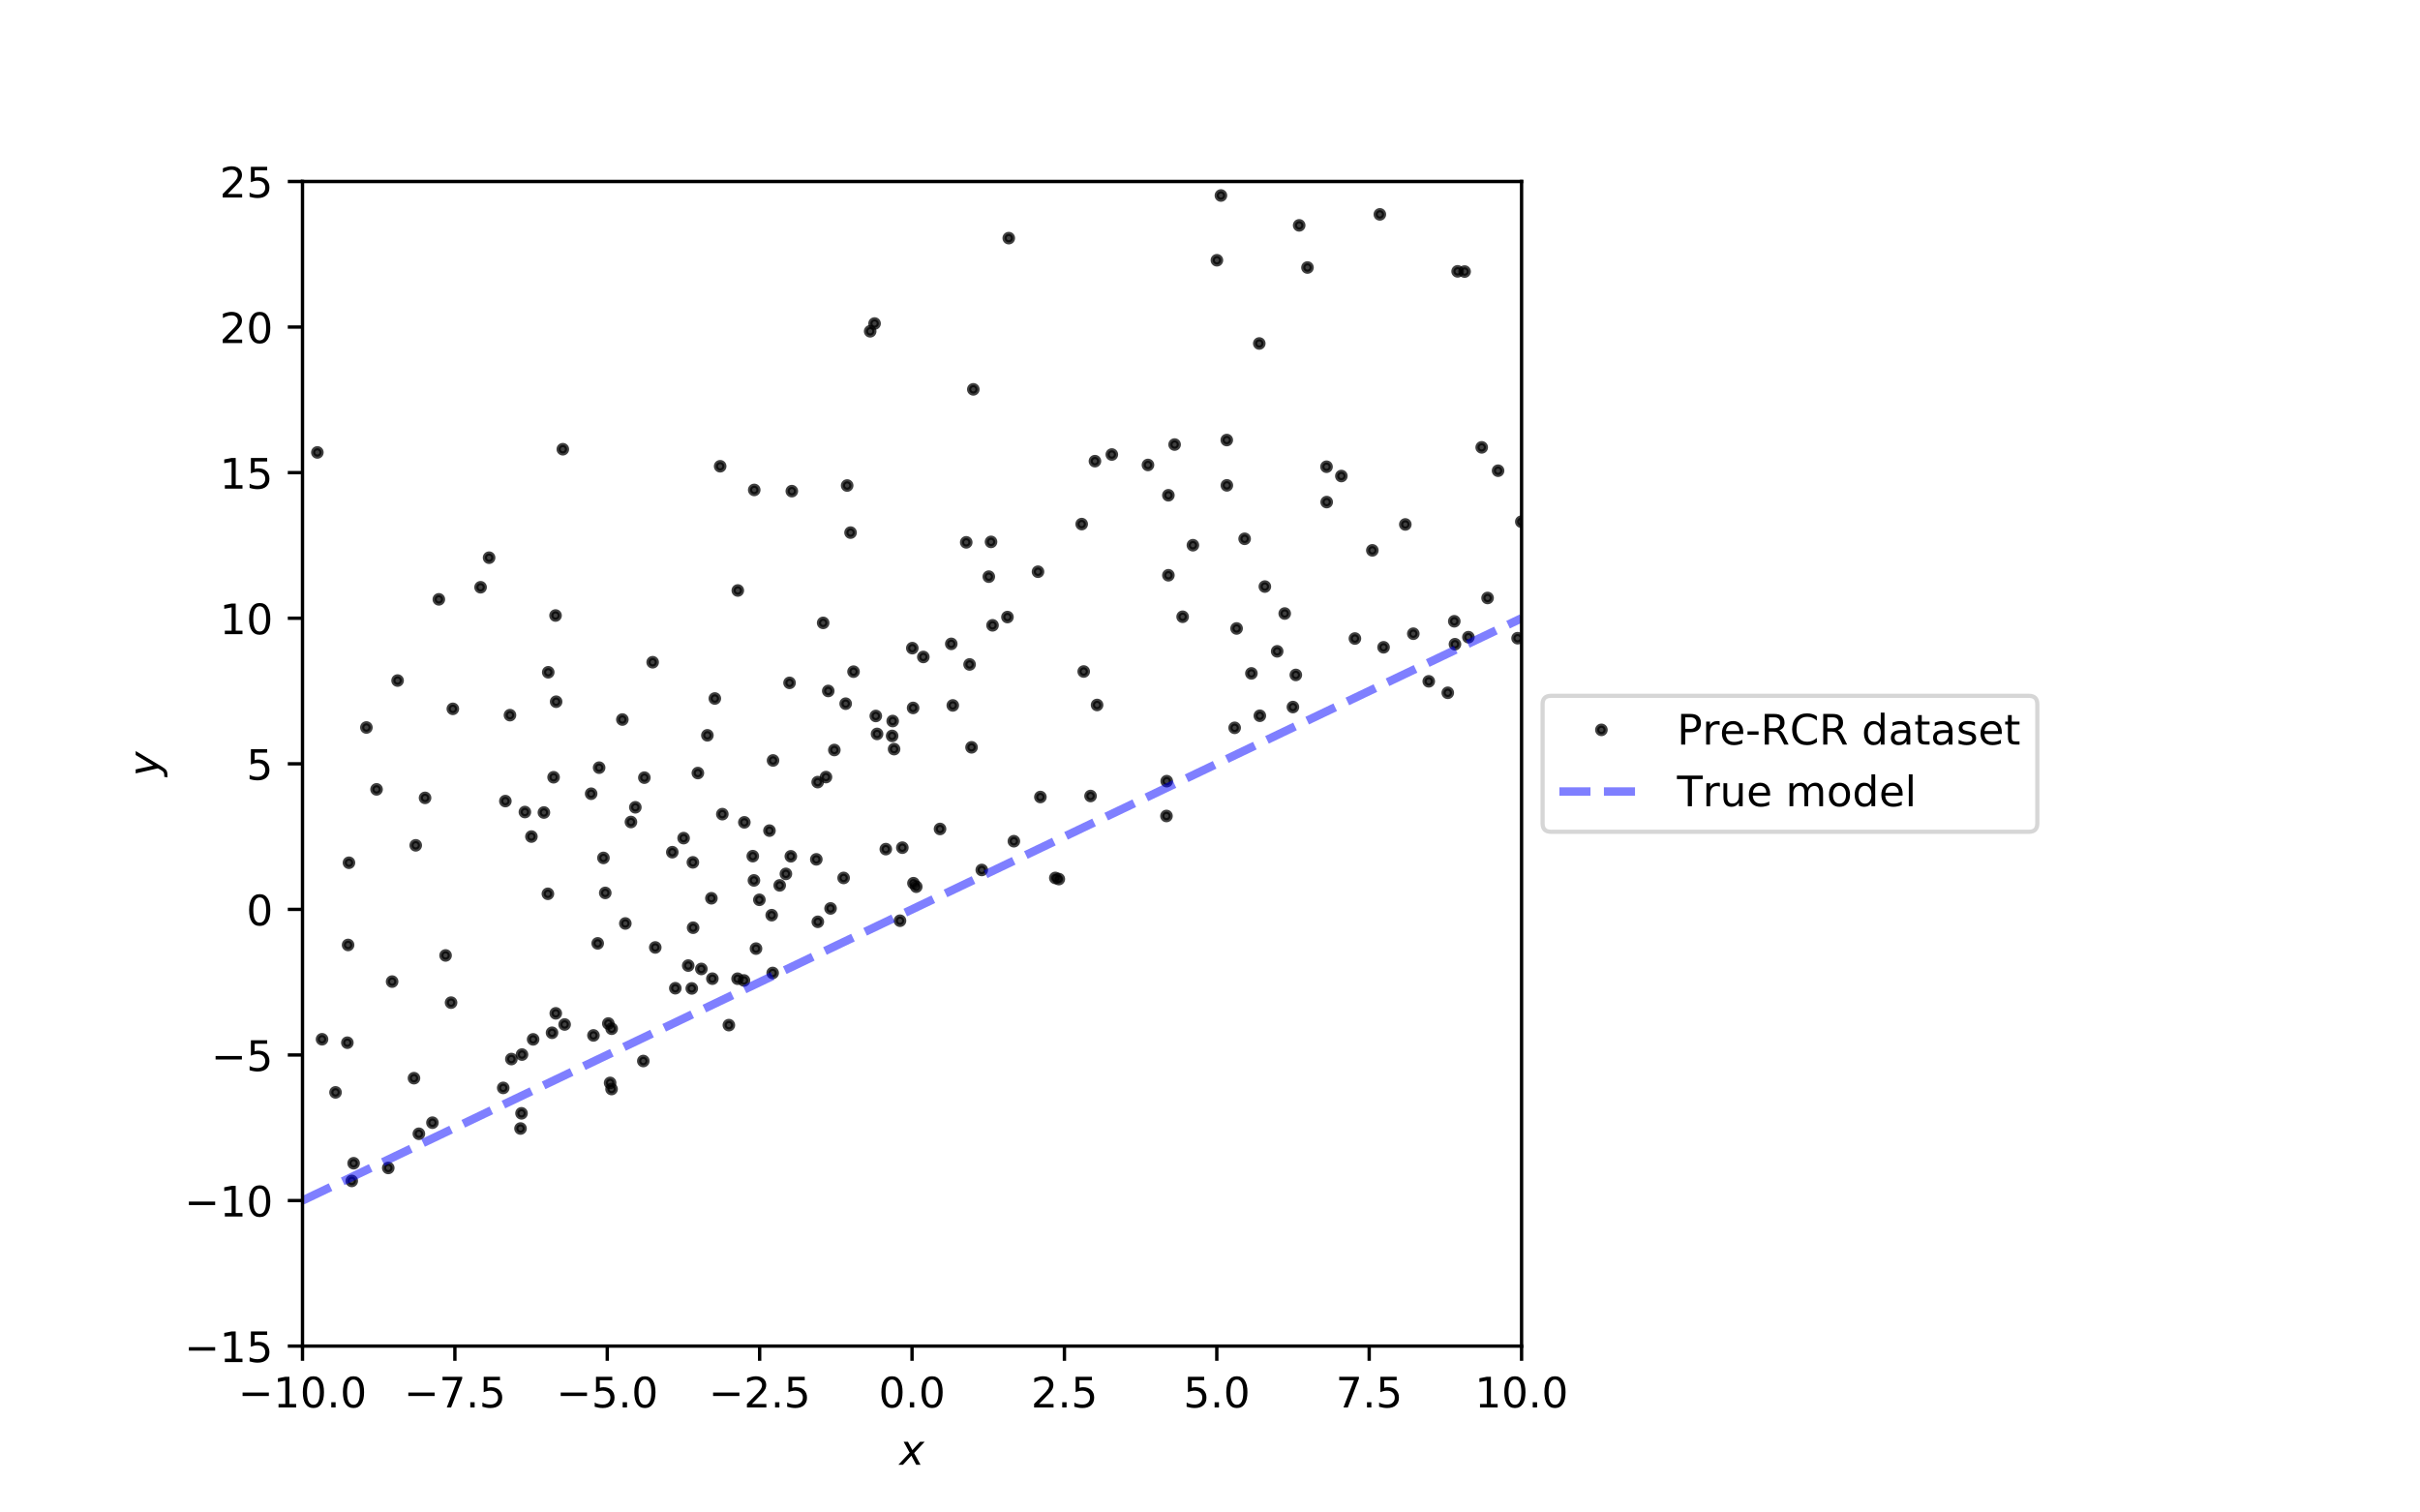 <?xml version="1.0" encoding="utf-8" standalone="no"?>
<!DOCTYPE svg PUBLIC "-//W3C//DTD SVG 1.1//EN"
  "http://www.w3.org/Graphics/SVG/1.1/DTD/svg11.dtd">
<!-- Created with matplotlib (https://matplotlib.org/) -->
<svg height="360pt" version="1.1" viewBox="0 0 576 360" width="576pt" xmlns="http://www.w3.org/2000/svg" xmlns:xlink="http://www.w3.org/1999/xlink">
 <defs>
  <style type="text/css">
*{stroke-linecap:butt;stroke-linejoin:round;}
  </style>
 </defs>
 <g id="figure_1">
  <g id="patch_1">
   <path d="M 0 360 
L 576 360 
L 576 0 
L 0 0 
z
" style="fill:#ffffff;"/>
  </g>
  <g id="axes_1">
   <g id="patch_2">
    <path d="M 72 320.4 
L 362.16 320.4 
L 362.16 43.2 
L 72 43.2 
z
" style="fill:#ffffff;"/>
   </g>
   <g id="matplotlib.axis_1">
    <g id="xtick_1">
     <g id="line2d_1">
      <defs>
       <path d="M 0 0 
L 0 3.5 
" id="mae37385beb" style="stroke:#000000;stroke-width:0.8;"/>
      </defs>
      <g>
       <use style="stroke:#000000;stroke-width:0.8;" x="72" xlink:href="#mae37385beb" y="320.4"/>
      </g>
     </g>
     <g id="text_1">
      <!-- −10.0 -->
      <defs>
       <path d="M 10.594 35.5 
L 73.188 35.5 
L 73.188 27.203 
L 10.594 27.203 
z
" id="DejaVuSans-8722"/>
       <path d="M 12.406 8.297 
L 28.516 8.297 
L 28.516 63.922 
L 10.984 60.406 
L 10.984 69.391 
L 28.422 72.906 
L 38.281 72.906 
L 38.281 8.297 
L 54.391 8.297 
L 54.391 0 
L 12.406 0 
z
" id="DejaVuSans-49"/>
       <path d="M 31.781 66.406 
Q 24.172 66.406 20.328 58.906 
Q 16.5 51.422 16.5 36.375 
Q 16.5 21.391 20.328 13.891 
Q 24.172 6.391 31.781 6.391 
Q 39.453 6.391 43.281 13.891 
Q 47.125 21.391 47.125 36.375 
Q 47.125 51.422 43.281 58.906 
Q 39.453 66.406 31.781 66.406 
z
M 31.781 74.219 
Q 44.047 74.219 50.516 64.516 
Q 56.984 54.828 56.984 36.375 
Q 56.984 17.969 50.516 8.266 
Q 44.047 -1.422 31.781 -1.422 
Q 19.531 -1.422 13.062 8.266 
Q 6.594 17.969 6.594 36.375 
Q 6.594 54.828 13.062 64.516 
Q 19.531 74.219 31.781 74.219 
z
" id="DejaVuSans-48"/>
       <path d="M 10.688 12.406 
L 21 12.406 
L 21 0 
L 10.688 0 
z
" id="DejaVuSans-46"/>
      </defs>
      <g transform="translate(56.677 334.998)scale(0.1 -0.1)">
       <use xlink:href="#DejaVuSans-8722"/>
       <use x="83.789" xlink:href="#DejaVuSans-49"/>
       <use x="147.412" xlink:href="#DejaVuSans-48"/>
       <use x="211.035" xlink:href="#DejaVuSans-46"/>
       <use x="242.822" xlink:href="#DejaVuSans-48"/>
      </g>
     </g>
    </g>
    <g id="xtick_2">
     <g id="line2d_2">
      <g>
       <use style="stroke:#000000;stroke-width:0.8;" x="108.27" xlink:href="#mae37385beb" y="320.4"/>
      </g>
     </g>
     <g id="text_2">
      <!-- −7.5 -->
      <defs>
       <path d="M 8.203 72.906 
L 55.078 72.906 
L 55.078 68.703 
L 28.609 0 
L 18.312 0 
L 43.219 64.594 
L 8.203 64.594 
z
" id="DejaVuSans-55"/>
       <path d="M 10.797 72.906 
L 49.516 72.906 
L 49.516 64.594 
L 19.828 64.594 
L 19.828 46.734 
Q 21.969 47.469 24.109 47.828 
Q 26.266 48.188 28.422 48.188 
Q 40.625 48.188 47.75 41.5 
Q 54.891 34.812 54.891 23.391 
Q 54.891 11.625 47.562 5.094 
Q 40.234 -1.422 26.906 -1.422 
Q 22.312 -1.422 17.547 -0.641 
Q 12.797 0.141 7.719 1.703 
L 7.719 11.625 
Q 12.109 9.234 16.797 8.062 
Q 21.484 6.891 26.703 6.891 
Q 35.156 6.891 40.078 11.328 
Q 45.016 15.766 45.016 23.391 
Q 45.016 31 40.078 35.438 
Q 35.156 39.891 26.703 39.891 
Q 22.75 39.891 18.812 39.016 
Q 14.891 38.141 10.797 36.281 
z
" id="DejaVuSans-53"/>
      </defs>
      <g transform="translate(96.129 334.998)scale(0.1 -0.1)">
       <use xlink:href="#DejaVuSans-8722"/>
       <use x="83.789" xlink:href="#DejaVuSans-55"/>
       <use x="147.412" xlink:href="#DejaVuSans-46"/>
       <use x="179.199" xlink:href="#DejaVuSans-53"/>
      </g>
     </g>
    </g>
    <g id="xtick_3">
     <g id="line2d_3">
      <g>
       <use style="stroke:#000000;stroke-width:0.8;" x="144.54" xlink:href="#mae37385beb" y="320.4"/>
      </g>
     </g>
     <g id="text_3">
      <!-- −5.0 -->
      <g transform="translate(132.399 334.998)scale(0.1 -0.1)">
       <use xlink:href="#DejaVuSans-8722"/>
       <use x="83.789" xlink:href="#DejaVuSans-53"/>
       <use x="147.412" xlink:href="#DejaVuSans-46"/>
       <use x="179.199" xlink:href="#DejaVuSans-48"/>
      </g>
     </g>
    </g>
    <g id="xtick_4">
     <g id="line2d_4">
      <g>
       <use style="stroke:#000000;stroke-width:0.8;" x="180.81" xlink:href="#mae37385beb" y="320.4"/>
      </g>
     </g>
     <g id="text_4">
      <!-- −2.5 -->
      <defs>
       <path d="M 19.188 8.297 
L 53.609 8.297 
L 53.609 0 
L 7.328 0 
L 7.328 8.297 
Q 12.938 14.109 22.625 23.891 
Q 32.328 33.688 34.812 36.531 
Q 39.547 41.844 41.422 45.531 
Q 43.312 49.219 43.312 52.781 
Q 43.312 58.594 39.234 62.25 
Q 35.156 65.922 28.609 65.922 
Q 23.969 65.922 18.812 64.312 
Q 13.672 62.703 7.812 59.422 
L 7.812 69.391 
Q 13.766 71.781 18.938 73 
Q 24.125 74.219 28.422 74.219 
Q 39.75 74.219 46.484 68.547 
Q 53.219 62.891 53.219 53.422 
Q 53.219 48.922 51.531 44.891 
Q 49.859 40.875 45.406 35.406 
Q 44.188 33.984 37.641 27.219 
Q 31.109 20.453 19.188 8.297 
z
" id="DejaVuSans-50"/>
      </defs>
      <g transform="translate(168.669 334.998)scale(0.1 -0.1)">
       <use xlink:href="#DejaVuSans-8722"/>
       <use x="83.789" xlink:href="#DejaVuSans-50"/>
       <use x="147.412" xlink:href="#DejaVuSans-46"/>
       <use x="179.199" xlink:href="#DejaVuSans-53"/>
      </g>
     </g>
    </g>
    <g id="xtick_5">
     <g id="line2d_5">
      <g>
       <use style="stroke:#000000;stroke-width:0.8;" x="217.08" xlink:href="#mae37385beb" y="320.4"/>
      </g>
     </g>
     <g id="text_5">
      <!-- 0.0 -->
      <g transform="translate(209.128 334.998)scale(0.1 -0.1)">
       <use xlink:href="#DejaVuSans-48"/>
       <use x="63.623" xlink:href="#DejaVuSans-46"/>
       <use x="95.41" xlink:href="#DejaVuSans-48"/>
      </g>
     </g>
    </g>
    <g id="xtick_6">
     <g id="line2d_6">
      <g>
       <use style="stroke:#000000;stroke-width:0.8;" x="253.35" xlink:href="#mae37385beb" y="320.4"/>
      </g>
     </g>
     <g id="text_6">
      <!-- 2.5 -->
      <g transform="translate(245.398 334.998)scale(0.1 -0.1)">
       <use xlink:href="#DejaVuSans-50"/>
       <use x="63.623" xlink:href="#DejaVuSans-46"/>
       <use x="95.41" xlink:href="#DejaVuSans-53"/>
      </g>
     </g>
    </g>
    <g id="xtick_7">
     <g id="line2d_7">
      <g>
       <use style="stroke:#000000;stroke-width:0.8;" x="289.62" xlink:href="#mae37385beb" y="320.4"/>
      </g>
     </g>
     <g id="text_7">
      <!-- 5.0 -->
      <g transform="translate(281.668 334.998)scale(0.1 -0.1)">
       <use xlink:href="#DejaVuSans-53"/>
       <use x="63.623" xlink:href="#DejaVuSans-46"/>
       <use x="95.41" xlink:href="#DejaVuSans-48"/>
      </g>
     </g>
    </g>
    <g id="xtick_8">
     <g id="line2d_8">
      <g>
       <use style="stroke:#000000;stroke-width:0.8;" x="325.89" xlink:href="#mae37385beb" y="320.4"/>
      </g>
     </g>
     <g id="text_8">
      <!-- 7.5 -->
      <g transform="translate(317.938 334.998)scale(0.1 -0.1)">
       <use xlink:href="#DejaVuSans-55"/>
       <use x="63.623" xlink:href="#DejaVuSans-46"/>
       <use x="95.41" xlink:href="#DejaVuSans-53"/>
      </g>
     </g>
    </g>
    <g id="xtick_9">
     <g id="line2d_9">
      <g>
       <use style="stroke:#000000;stroke-width:0.8;" x="362.16" xlink:href="#mae37385beb" y="320.4"/>
      </g>
     </g>
     <g id="text_9">
      <!-- 10.0 -->
      <g transform="translate(351.027 334.998)scale(0.1 -0.1)">
       <use xlink:href="#DejaVuSans-49"/>
       <use x="63.623" xlink:href="#DejaVuSans-48"/>
       <use x="127.246" xlink:href="#DejaVuSans-46"/>
       <use x="159.033" xlink:href="#DejaVuSans-48"/>
      </g>
     </g>
    </g>
    <g id="text_10">
     <!-- $x$ -->
     <defs>
      <path d="M 60.016 54.688 
L 34.906 27.875 
L 50.297 0 
L 39.984 0 
L 28.422 21.688 
L 8.297 0 
L -2.594 0 
L 24.312 28.812 
L 10.016 54.688 
L 20.312 54.688 
L 30.812 34.906 
L 49.125 54.688 
z
" id="DejaVuSans-Oblique-120"/>
     </defs>
     <g transform="translate(214.08 348.677)scale(0.1 -0.1)">
      <use transform="translate(0 0.312)" xlink:href="#DejaVuSans-Oblique-120"/>
     </g>
    </g>
   </g>
   <g id="matplotlib.axis_2">
    <g id="ytick_1">
     <g id="line2d_10">
      <defs>
       <path d="M 0 0 
L -3.5 0 
" id="ma15f9ffd99" style="stroke:#000000;stroke-width:0.8;"/>
      </defs>
      <g>
       <use style="stroke:#000000;stroke-width:0.8;" x="72" xlink:href="#ma15f9ffd99" y="320.4"/>
      </g>
     </g>
     <g id="text_11">
      <!-- −15 -->
      <g transform="translate(43.895 324.199)scale(0.1 -0.1)">
       <use xlink:href="#DejaVuSans-8722"/>
       <use x="83.789" xlink:href="#DejaVuSans-49"/>
       <use x="147.412" xlink:href="#DejaVuSans-53"/>
      </g>
     </g>
    </g>
    <g id="ytick_2">
     <g id="line2d_11">
      <g>
       <use style="stroke:#000000;stroke-width:0.8;" x="72" xlink:href="#ma15f9ffd99" y="285.75"/>
      </g>
     </g>
     <g id="text_12">
      <!-- −10 -->
      <g transform="translate(43.895 289.549)scale(0.1 -0.1)">
       <use xlink:href="#DejaVuSans-8722"/>
       <use x="83.789" xlink:href="#DejaVuSans-49"/>
       <use x="147.412" xlink:href="#DejaVuSans-48"/>
      </g>
     </g>
    </g>
    <g id="ytick_3">
     <g id="line2d_12">
      <g>
       <use style="stroke:#000000;stroke-width:0.8;" x="72" xlink:href="#ma15f9ffd99" y="251.1"/>
      </g>
     </g>
     <g id="text_13">
      <!-- −5 -->
      <g transform="translate(50.258 254.899)scale(0.1 -0.1)">
       <use xlink:href="#DejaVuSans-8722"/>
       <use x="83.789" xlink:href="#DejaVuSans-53"/>
      </g>
     </g>
    </g>
    <g id="ytick_4">
     <g id="line2d_13">
      <g>
       <use style="stroke:#000000;stroke-width:0.8;" x="72" xlink:href="#ma15f9ffd99" y="216.45"/>
      </g>
     </g>
     <g id="text_14">
      <!-- 0 -->
      <g transform="translate(58.638 220.249)scale(0.1 -0.1)">
       <use xlink:href="#DejaVuSans-48"/>
      </g>
     </g>
    </g>
    <g id="ytick_5">
     <g id="line2d_14">
      <g>
       <use style="stroke:#000000;stroke-width:0.8;" x="72" xlink:href="#ma15f9ffd99" y="181.8"/>
      </g>
     </g>
     <g id="text_15">
      <!-- 5 -->
      <g transform="translate(58.638 185.599)scale(0.1 -0.1)">
       <use xlink:href="#DejaVuSans-53"/>
      </g>
     </g>
    </g>
    <g id="ytick_6">
     <g id="line2d_15">
      <g>
       <use style="stroke:#000000;stroke-width:0.8;" x="72" xlink:href="#ma15f9ffd99" y="147.15"/>
      </g>
     </g>
     <g id="text_16">
      <!-- 10 -->
      <g transform="translate(52.275 150.949)scale(0.1 -0.1)">
       <use xlink:href="#DejaVuSans-49"/>
       <use x="63.623" xlink:href="#DejaVuSans-48"/>
      </g>
     </g>
    </g>
    <g id="ytick_7">
     <g id="line2d_16">
      <g>
       <use style="stroke:#000000;stroke-width:0.8;" x="72" xlink:href="#ma15f9ffd99" y="112.5"/>
      </g>
     </g>
     <g id="text_17">
      <!-- 15 -->
      <g transform="translate(52.275 116.299)scale(0.1 -0.1)">
       <use xlink:href="#DejaVuSans-49"/>
       <use x="63.623" xlink:href="#DejaVuSans-53"/>
      </g>
     </g>
    </g>
    <g id="ytick_8">
     <g id="line2d_17">
      <g>
       <use style="stroke:#000000;stroke-width:0.8;" x="72" xlink:href="#ma15f9ffd99" y="77.85"/>
      </g>
     </g>
     <g id="text_18">
      <!-- 20 -->
      <g transform="translate(52.275 81.649)scale(0.1 -0.1)">
       <use xlink:href="#DejaVuSans-50"/>
       <use x="63.623" xlink:href="#DejaVuSans-48"/>
      </g>
     </g>
    </g>
    <g id="ytick_9">
     <g id="line2d_18">
      <g>
       <use style="stroke:#000000;stroke-width:0.8;" x="72" xlink:href="#ma15f9ffd99" y="43.2"/>
      </g>
     </g>
     <g id="text_19">
      <!-- 25 -->
      <g transform="translate(52.275 46.999)scale(0.1 -0.1)">
       <use xlink:href="#DejaVuSans-50"/>
       <use x="63.623" xlink:href="#DejaVuSans-53"/>
      </g>
     </g>
    </g>
    <g id="text_20">
     <!-- $y$ -->
     <defs>
      <path d="M 24.812 -5.078 
Q 18.562 -15.578 14.625 -18.188 
Q 10.688 -20.797 4.594 -20.797 
L -2.484 -20.797 
L -0.984 -13.281 
L 4.203 -13.281 
Q 7.953 -13.281 10.594 -11.234 
Q 13.234 -9.188 16.5 -3.219 
L 19.281 2 
L 7.172 54.688 
L 16.703 54.688 
L 25.781 12.797 
L 50.875 54.688 
L 60.297 54.688 
z
" id="DejaVuSans-Oblique-121"/>
     </defs>
     <g transform="translate(37.795 184.8)rotate(-90)scale(0.1 -0.1)">
      <use transform="translate(0 0.312)" xlink:href="#DejaVuSans-Oblique-121"/>
     </g>
    </g>
   </g>
   <g id="line2d_19">
    <defs>
     <path d="M 0 1 
C 0.265 1 0.52 0.895 0.707 0.707 
C 0.895 0.52 1 0.265 1 0 
C 1 -0.265 0.895 -0.52 0.707 -0.707 
C 0.52 -0.895 0.265 -1 0 -1 
C -0.265 -1 -0.52 -0.895 -0.707 -0.707 
C -0.895 -0.52 -1 -0.265 -1 0 
C -1 0.265 -0.895 0.52 -0.707 0.707 
C -0.52 0.895 -0.265 1 0 1 
z
" id="m981c1a2cbc" style="stroke:#000000;stroke-opacity:0.75;"/>
    </defs>
    <g clip-path="url(#p2975c4c9f3)">
     <use style="fill-opacity:0.75;stroke:#000000;stroke-opacity:0.75;" x="131.392" xlink:href="#m981c1a2cbc" y="245.817"/>
     <use style="fill-opacity:0.75;stroke:#000000;stroke-opacity:0.75;" x="194.654" xlink:href="#m981c1a2cbc" y="219.408"/>
     <use style="fill-opacity:0.75;stroke:#000000;stroke-opacity:0.75;" x="114.385" xlink:href="#m981c1a2cbc" y="139.778"/>
     <use style="fill-opacity:0.75;stroke:#000000;stroke-opacity:0.75;" x="183.144" xlink:href="#m981c1a2cbc" y="197.704"/>
     <use style="fill-opacity:0.75;stroke:#000000;stroke-opacity:0.75;" x="278.095" xlink:href="#m981c1a2cbc" y="136.922"/>
     <use style="fill-opacity:0.75;stroke:#000000;stroke-opacity:0.75;" x="179.449" xlink:href="#m981c1a2cbc" y="209.554"/>
     <use style="fill-opacity:0.75;stroke:#000000;stroke-opacity:0.75;" x="292.014" xlink:href="#m981c1a2cbc" y="115.525"/>
     <use style="fill-opacity:0.75;stroke:#000000;stroke-opacity:0.75;" x="263.827" xlink:href="#m981c1a2cbc" y="25.228"/>
     <use style="fill-opacity:0.75;stroke:#000000;stroke-opacity:0.75;" x="107.361" xlink:href="#m981c1a2cbc" y="238.647"/>
     <use style="fill-opacity:0.75;stroke:#000000;stroke-opacity:0.75;" x="169.324" xlink:href="#m981c1a2cbc" y="213.804"/>
     <use style="fill-opacity:0.75;stroke:#000000;stroke-opacity:0.75;" x="212.471" xlink:href="#m981c1a2cbc" y="171.622"/>
     <use style="fill-opacity:0.75;stroke:#000000;stroke-opacity:0.75;" x="188.231" xlink:href="#m981c1a2cbc" y="203.815"/>
     <use style="fill-opacity:0.75;stroke:#000000;stroke-opacity:0.75;" x="284.56" xlink:href="#m981c1a2cbc" y="-1"/>
     <use style="fill-opacity:0.75;stroke:#000000;stroke-opacity:0.75;" x="316.112" xlink:href="#m981c1a2cbc" y="-1"/>
     <use style="fill-opacity:0.75;stroke:#000000;stroke-opacity:0.75;" x="309.226" xlink:href="#m981c1a2cbc" y="53.64"/>
     <use style="fill-opacity:0.75;stroke:#000000;stroke-opacity:0.75;" x="219.765" xlink:href="#m981c1a2cbc" y="156.369"/>
     <use style="fill-opacity:0.75;stroke:#000000;stroke-opacity:0.75;" x="279.576" xlink:href="#m981c1a2cbc" y="105.812"/>
     <use style="fill-opacity:0.75;stroke:#000000;stroke-opacity:0.75;" x="328.427" xlink:href="#m981c1a2cbc" y="51.028"/>
     <use style="fill-opacity:0.75;stroke:#000000;stroke-opacity:0.75;" x="294.332" xlink:href="#m981c1a2cbc" y="149.586"/>
     <use style="fill-opacity:0.75;stroke:#000000;stroke-opacity:0.75;" x="79.861" xlink:href="#m981c1a2cbc" y="260.007"/>
     <use style="fill-opacity:0.75;stroke:#000000;stroke-opacity:0.75;" x="121.38" xlink:href="#m981c1a2cbc" y="170.218"/>
     <use style="fill-opacity:0.75;stroke:#000000;stroke-opacity:0.75;" x="89.627" xlink:href="#m981c1a2cbc" y="187.887"/>
     <use style="fill-opacity:0.75;stroke:#000000;stroke-opacity:0.75;" x="348.603" xlink:href="#m981c1a2cbc" y="64.637"/>
     <use style="fill-opacity:0.75;stroke:#000000;stroke-opacity:0.75;" x="116.413" xlink:href="#m981c1a2cbc" y="132.744"/>
     <use style="fill-opacity:0.75;stroke:#000000;stroke-opacity:0.75;" x="247.627" xlink:href="#m981c1a2cbc" y="189.704"/>
     <use style="fill-opacity:0.75;stroke:#000000;stroke-opacity:0.75;" x="194.298" xlink:href="#m981c1a2cbc" y="204.542"/>
     <use style="fill-opacity:0.75;stroke:#000000;stroke-opacity:0.75;" x="153.368" xlink:href="#m981c1a2cbc" y="185.095"/>
     <use style="fill-opacity:0.75;stroke:#000000;stroke-opacity:0.75;" x="346.144" xlink:href="#m981c1a2cbc" y="147.875"/>
     <use style="fill-opacity:0.75;stroke:#000000;stroke-opacity:0.75;" x="168.368" xlink:href="#m981c1a2cbc" y="175.021"/>
     <use style="fill-opacity:0.75;stroke:#000000;stroke-opacity:0.75;" x="299.728" xlink:href="#m981c1a2cbc" y="81.755"/>
     <use style="fill-opacity:0.75;stroke:#000000;stroke-opacity:0.75;" x="311.2" xlink:href="#m981c1a2cbc" y="63.675"/>
     <use style="fill-opacity:0.75;stroke:#000000;stroke-opacity:0.75;" x="203.153" xlink:href="#m981c1a2cbc" y="159.868"/>
     <use style="fill-opacity:0.75;stroke:#000000;stroke-opacity:0.75;" x="140.703" xlink:href="#m981c1a2cbc" y="188.922"/>
     <use style="fill-opacity:0.75;stroke:#000000;stroke-opacity:0.75;" x="259.567" xlink:href="#m981c1a2cbc" y="189.465"/>
     <use style="fill-opacity:0.75;stroke:#000000;stroke-opacity:0.75;" x="202.445" xlink:href="#m981c1a2cbc" y="126.77"/>
     <use style="fill-opacity:0.75;stroke:#000000;stroke-opacity:0.75;" x="217.148" xlink:href="#m981c1a2cbc" y="154.271"/>
     <use style="fill-opacity:0.75;stroke:#000000;stroke-opacity:0.75;" x="143.631" xlink:href="#m981c1a2cbc" y="204.2"/>
     <use style="fill-opacity:0.75;stroke:#000000;stroke-opacity:0.75;" x="183.908" xlink:href="#m981c1a2cbc" y="231.588"/>
     <use style="fill-opacity:0.75;stroke:#000000;stroke-opacity:0.75;" x="257.461" xlink:href="#m981c1a2cbc" y="124.745"/>
     <use style="fill-opacity:0.75;stroke:#000000;stroke-opacity:0.75;" x="132.228" xlink:href="#m981c1a2cbc" y="146.504"/>
     <use style="fill-opacity:0.75;stroke:#000000;stroke-opacity:0.75;" x="101.17" xlink:href="#m981c1a2cbc" y="189.91"/>
     <use style="fill-opacity:0.75;stroke:#000000;stroke-opacity:0.75;" x="155.343" xlink:href="#m981c1a2cbc" y="157.623"/>
     <use style="fill-opacity:0.75;stroke:#000000;stroke-opacity:0.75;" x="291.993" xlink:href="#m981c1a2cbc" y="104.741"/>
     <use style="fill-opacity:0.75;stroke:#000000;stroke-opacity:0.75;" x="185.581" xlink:href="#m981c1a2cbc" y="210.736"/>
     <use style="fill-opacity:0.75;stroke:#000000;stroke-opacity:0.75;" x="130.491" xlink:href="#m981c1a2cbc" y="160.013"/>
     <use style="fill-opacity:0.75;stroke:#000000;stroke-opacity:0.75;" x="87.209" xlink:href="#m981c1a2cbc" y="173.157"/>
     <use style="fill-opacity:0.75;stroke:#000000;stroke-opacity:0.75;" x="212.807" xlink:href="#m981c1a2cbc" y="178.301"/>
     <use style="fill-opacity:0.75;stroke:#000000;stroke-opacity:0.75;" x="179.174" xlink:href="#m981c1a2cbc" y="203.781"/>
     <use style="fill-opacity:0.75;stroke:#000000;stroke-opacity:0.75;" x="76.648" xlink:href="#m981c1a2cbc" y="247.364"/>
     <use style="fill-opacity:0.75;stroke:#000000;stroke-opacity:0.75;" x="322.492" xlink:href="#m981c1a2cbc" y="151.982"/>
     <use style="fill-opacity:0.75;stroke:#000000;stroke-opacity:0.75;" x="144.063" xlink:href="#m981c1a2cbc" y="212.528"/>
     <use style="fill-opacity:0.75;stroke:#000000;stroke-opacity:0.75;" x="75.537" xlink:href="#m981c1a2cbc" y="107.686"/>
     <use style="fill-opacity:0.75;stroke:#000000;stroke-opacity:0.75;" x="293.868" xlink:href="#m981c1a2cbc" y="173.235"/>
     <use style="fill-opacity:0.75;stroke:#000000;stroke-opacity:0.75;" x="155.963" xlink:href="#m981c1a2cbc" y="225.51"/>
     <use style="fill-opacity:0.75;stroke:#000000;stroke-opacity:0.75;" x="264.632" xlink:href="#m981c1a2cbc" y="108.185"/>
     <use style="fill-opacity:0.75;stroke:#000000;stroke-opacity:0.75;" x="326.639" xlink:href="#m981c1a2cbc" y="130.995"/>
     <use style="fill-opacity:0.75;stroke:#000000;stroke-opacity:0.75;" x="201.637" xlink:href="#m981c1a2cbc" y="115.564"/>
     <use style="fill-opacity:0.75;stroke:#000000;stroke-opacity:0.75;" x="145.587" xlink:href="#m981c1a2cbc" y="244.855"/>
     <use style="fill-opacity:0.75;stroke:#000000;stroke-opacity:0.75;" x="160.018" xlink:href="#m981c1a2cbc" y="202.838"/>
     <use style="fill-opacity:0.75;stroke:#000000;stroke-opacity:0.75;" x="283.931" xlink:href="#m981c1a2cbc" y="129.771"/>
     <use style="fill-opacity:0.75;stroke:#000000;stroke-opacity:0.75;" x="170.141" xlink:href="#m981c1a2cbc" y="166.255"/>
     <use style="fill-opacity:0.75;stroke:#000000;stroke-opacity:0.75;" x="107.783" xlink:href="#m981c1a2cbc" y="168.718"/>
     <use style="fill-opacity:0.75;stroke:#000000;stroke-opacity:0.75;" x="208.756" xlink:href="#m981c1a2cbc" y="174.686"/>
     <use style="fill-opacity:0.75;stroke:#000000;stroke-opacity:0.75;" x="120.285" xlink:href="#m981c1a2cbc" y="190.675"/>
     <use style="fill-opacity:0.75;stroke:#000000;stroke-opacity:0.75;" x="83.057" xlink:href="#m981c1a2cbc" y="205.351"/>
     <use style="fill-opacity:0.75;stroke:#000000;stroke-opacity:0.75;" x="133.96" xlink:href="#m981c1a2cbc" y="106.923"/>
     <use style="fill-opacity:0.75;stroke:#000000;stroke-opacity:0.75;" x="98.951" xlink:href="#m981c1a2cbc" y="201.204"/>
     <use style="fill-opacity:0.75;stroke:#000000;stroke-opacity:0.75;" x="142.605" xlink:href="#m981c1a2cbc" y="182.72"/>
     <use style="fill-opacity:0.75;stroke:#000000;stroke-opacity:0.75;" x="239.788" xlink:href="#m981c1a2cbc" y="146.872"/>
     <use style="fill-opacity:0.75;stroke:#000000;stroke-opacity:0.75;" x="226.42" xlink:href="#m981c1a2cbc" y="153.251"/>
     <use style="fill-opacity:0.75;stroke:#000000;stroke-opacity:0.75;" x="188.468" xlink:href="#m981c1a2cbc" y="116.901"/>
     <use style="fill-opacity:0.75;stroke:#000000;stroke-opacity:0.75;" x="183.993" xlink:href="#m981c1a2cbc" y="181.002"/>
     <use style="fill-opacity:0.75;stroke:#000000;stroke-opacity:0.75;" x="352.67" xlink:href="#m981c1a2cbc" y="106.477"/>
     <use style="fill-opacity:0.75;stroke:#000000;stroke-opacity:0.75;" x="201.285" xlink:href="#m981c1a2cbc" y="167.49"/>
     <use style="fill-opacity:0.75;stroke:#000000;stroke-opacity:0.75;" x="260.614" xlink:href="#m981c1a2cbc" y="109.766"/>
     <use style="fill-opacity:0.75;stroke:#000000;stroke-opacity:0.75;" x="230.778" xlink:href="#m981c1a2cbc" y="158.151"/>
     <use style="fill-opacity:0.75;stroke:#000000;stroke-opacity:0.75;" x="362.094" xlink:href="#m981c1a2cbc" y="124.178"/>
     <use style="fill-opacity:0.75;stroke:#000000;stroke-opacity:0.75;" x="346.906" xlink:href="#m981c1a2cbc" y="35.902"/>
     <use style="fill-opacity:0.75;stroke:#000000;stroke-opacity:0.75;" x="164.918" xlink:href="#m981c1a2cbc" y="205.256"/>
     <use style="fill-opacity:0.75;stroke:#000000;stroke-opacity:0.75;" x="148.131" xlink:href="#m981c1a2cbc" y="171.262"/>
     <use style="fill-opacity:0.75;stroke:#000000;stroke-opacity:0.75;" x="150.175" xlink:href="#m981c1a2cbc" y="195.651"/>
     <use style="fill-opacity:0.75;stroke:#000000;stroke-opacity:0.75;" x="298.762" xlink:href="#m981c1a2cbc" y="41.701"/>
     <use style="fill-opacity:0.75;stroke:#000000;stroke-opacity:0.75;" x="179.942" xlink:href="#m981c1a2cbc" y="225.786"/>
     <use style="fill-opacity:0.75;stroke:#000000;stroke-opacity:0.75;" x="297.854" xlink:href="#m981c1a2cbc" y="160.278"/>
     <use style="fill-opacity:0.75;stroke:#000000;stroke-opacity:0.75;" x="197.686" xlink:href="#m981c1a2cbc" y="216.223"/>
     <use style="fill-opacity:0.75;stroke:#000000;stroke-opacity:0.75;" x="289.645" xlink:href="#m981c1a2cbc" y="61.944"/>
     <use style="fill-opacity:0.75;stroke:#000000;stroke-opacity:0.75;" x="315.736" xlink:href="#m981c1a2cbc" y="111.089"/>
     <use style="fill-opacity:0.75;stroke:#000000;stroke-opacity:0.75;" x="273.234" xlink:href="#m981c1a2cbc" y="110.67"/>
     <use style="fill-opacity:0.75;stroke:#000000;stroke-opacity:0.75;" x="99.698" xlink:href="#m981c1a2cbc" y="269.859"/>
     <use style="fill-opacity:0.75;stroke:#000000;stroke-opacity:0.75;" x="278.092" xlink:href="#m981c1a2cbc" y="117.885"/>
     <use style="fill-opacity:0.75;stroke:#000000;stroke-opacity:0.75;" x="229.982" xlink:href="#m981c1a2cbc" y="129.086"/>
     <use style="fill-opacity:0.75;stroke:#000000;stroke-opacity:0.75;" x="236.241" xlink:href="#m981c1a2cbc" y="148.837"/>
     <use style="fill-opacity:0.75;stroke:#000000;stroke-opacity:0.75;" x="129.458" xlink:href="#m981c1a2cbc" y="193.39"/>
     <use style="fill-opacity:0.75;stroke:#000000;stroke-opacity:0.75;" x="98.534" xlink:href="#m981c1a2cbc" y="256.626"/>
     <use style="fill-opacity:0.75;stroke:#000000;stroke-opacity:0.75;" x="164.974" xlink:href="#m981c1a2cbc" y="220.812"/>
     <use style="fill-opacity:0.75;stroke:#000000;stroke-opacity:0.75;" x="334.488" xlink:href="#m981c1a2cbc" y="124.827"/>
     <use style="fill-opacity:0.75;stroke:#000000;stroke-opacity:0.75;" x="281.486" xlink:href="#m981c1a2cbc" y="146.801"/>
     <use style="fill-opacity:0.75;stroke:#000000;stroke-opacity:0.75;" x="126.892" xlink:href="#m981c1a2cbc" y="247.388"/>
     <use style="fill-opacity:0.75;stroke:#000000;stroke-opacity:0.75;" x="132.284" xlink:href="#m981c1a2cbc" y="241.193"/>
     <use style="fill-opacity:0.75;stroke:#000000;stroke-opacity:0.75;" x="217.415" xlink:href="#m981c1a2cbc" y="210.219"/>
     <use style="fill-opacity:0.75;stroke:#000000;stroke-opacity:0.75;" x="307.736" xlink:href="#m981c1a2cbc" y="168.29"/>
     <use style="fill-opacity:0.75;stroke:#000000;stroke-opacity:0.75;" x="346.937" xlink:href="#m981c1a2cbc" y="64.587"/>
     <use style="fill-opacity:0.75;stroke:#000000;stroke-opacity:0.75;" x="261.124" xlink:href="#m981c1a2cbc" y="167.801"/>
     <use style="fill-opacity:0.75;stroke:#000000;stroke-opacity:0.75;" x="195.925" xlink:href="#m981c1a2cbc" y="148.257"/>
     <use style="fill-opacity:0.75;stroke:#000000;stroke-opacity:0.75;" x="166.104" xlink:href="#m981c1a2cbc" y="184"/>
     <use style="fill-opacity:0.75;stroke:#000000;stroke-opacity:0.75;" x="217.332" xlink:href="#m981c1a2cbc" y="168.5"/>
     <use style="fill-opacity:0.75;stroke:#000000;stroke-opacity:0.75;" x="258.951" xlink:href="#m981c1a2cbc" y="-1"/>
     <use style="fill-opacity:0.75;stroke:#000000;stroke-opacity:0.75;" x="267.907" xlink:href="#m981c1a2cbc" y="-1"/>
     <use style="fill-opacity:0.75;stroke:#000000;stroke-opacity:0.75;" x="305.783" xlink:href="#m981c1a2cbc" y="146.03"/>
     <use style="fill-opacity:0.75;stroke:#000000;stroke-opacity:0.75;" x="180.743" xlink:href="#m981c1a2cbc" y="214.171"/>
     <use style="fill-opacity:0.75;stroke:#000000;stroke-opacity:0.75;" x="354.067" xlink:href="#m981c1a2cbc" y="142.328"/>
     <use style="fill-opacity:0.75;stroke:#000000;stroke-opacity:0.75;" x="241.318" xlink:href="#m981c1a2cbc" y="200.223"/>
     <use style="fill-opacity:0.75;stroke:#000000;stroke-opacity:0.75;" x="160.738" xlink:href="#m981c1a2cbc" y="235.216"/>
     <use style="fill-opacity:0.75;stroke:#000000;stroke-opacity:0.75;" x="208.161" xlink:href="#m981c1a2cbc" y="77.006"/>
     <use style="fill-opacity:0.75;stroke:#000000;stroke-opacity:0.75;" x="231.664" xlink:href="#m981c1a2cbc" y="92.673"/>
     <use style="fill-opacity:0.75;stroke:#000000;stroke-opacity:0.75;" x="177.166" xlink:href="#m981c1a2cbc" y="195.734"/>
     <use style="fill-opacity:0.75;stroke:#000000;stroke-opacity:0.75;" x="194.62" xlink:href="#m981c1a2cbc" y="186.157"/>
     <use style="fill-opacity:0.75;stroke:#000000;stroke-opacity:0.75;" x="196.595" xlink:href="#m981c1a2cbc" y="184.96"/>
     <use style="fill-opacity:0.75;stroke:#000000;stroke-opacity:0.75;" x="166.932" xlink:href="#m981c1a2cbc" y="230.629"/>
     <use style="fill-opacity:0.75;stroke:#000000;stroke-opacity:0.75;" x="119.775" xlink:href="#m981c1a2cbc" y="258.94"/>
     <use style="fill-opacity:0.75;stroke:#000000;stroke-opacity:0.75;" x="131.762" xlink:href="#m981c1a2cbc" y="185"/>
     <use style="fill-opacity:0.75;stroke:#000000;stroke-opacity:0.75;" x="171.41" xlink:href="#m981c1a2cbc" y="110.979"/>
     <use style="fill-opacity:0.75;stroke:#000000;stroke-opacity:0.75;" x="303.989" xlink:href="#m981c1a2cbc" y="155.027"/>
     <use style="fill-opacity:0.75;stroke:#000000;stroke-opacity:0.75;" x="187.925" xlink:href="#m981c1a2cbc" y="162.532"/>
     <use style="fill-opacity:0.75;stroke:#000000;stroke-opacity:0.75;" x="212.343" xlink:href="#m981c1a2cbc" y="175.165"/>
     <use style="fill-opacity:0.75;stroke:#000000;stroke-opacity:0.75;" x="142.263" xlink:href="#m981c1a2cbc" y="224.538"/>
     <use style="fill-opacity:0.75;stroke:#000000;stroke-opacity:0.75;" x="308.428" xlink:href="#m981c1a2cbc" y="160.647"/>
     <use style="fill-opacity:0.75;stroke:#000000;stroke-opacity:0.75;" x="124.933" xlink:href="#m981c1a2cbc" y="193.279"/>
     <use style="fill-opacity:0.75;stroke:#000000;stroke-opacity:0.75;" x="124.244" xlink:href="#m981c1a2cbc" y="251.009"/>
     <use style="fill-opacity:0.75;stroke:#000000;stroke-opacity:0.75;" x="356.566" xlink:href="#m981c1a2cbc" y="112.038"/>
     <use style="fill-opacity:0.75;stroke:#000000;stroke-opacity:0.75;" x="106.056" xlink:href="#m981c1a2cbc" y="227.413"/>
     <use style="fill-opacity:0.75;stroke:#000000;stroke-opacity:0.75;" x="179.522" xlink:href="#m981c1a2cbc" y="116.612"/>
     <use style="fill-opacity:0.75;stroke:#000000;stroke-opacity:0.75;" x="198.586" xlink:href="#m981c1a2cbc" y="178.515"/>
     <use style="fill-opacity:0.75;stroke:#000000;stroke-opacity:0.75;" x="94.633" xlink:href="#m981c1a2cbc" y="161.987"/>
     <use style="fill-opacity:0.75;stroke:#000000;stroke-opacity:0.75;" x="148.839" xlink:href="#m981c1a2cbc" y="219.802"/>
     <use style="fill-opacity:0.75;stroke:#000000;stroke-opacity:0.75;" x="151.222" xlink:href="#m981c1a2cbc" y="192.152"/>
     <use style="fill-opacity:0.75;stroke:#000000;stroke-opacity:0.75;" x="257.94" xlink:href="#m981c1a2cbc" y="159.832"/>
     <use style="fill-opacity:0.75;stroke:#000000;stroke-opacity:0.75;" x="214.774" xlink:href="#m981c1a2cbc" y="201.76"/>
     <use style="fill-opacity:0.75;stroke:#000000;stroke-opacity:0.75;" x="247.062" xlink:href="#m981c1a2cbc" y="136.081"/>
     <use style="fill-opacity:0.75;stroke:#000000;stroke-opacity:0.75;" x="315.776" xlink:href="#m981c1a2cbc" y="119.504"/>
     <use style="fill-opacity:0.75;stroke:#000000;stroke-opacity:0.75;" x="200.797" xlink:href="#m981c1a2cbc" y="208.964"/>
     <use style="fill-opacity:0.75;stroke:#000000;stroke-opacity:0.75;" x="301.057" xlink:href="#m981c1a2cbc" y="139.614"/>
     <use style="fill-opacity:0.75;stroke:#000000;stroke-opacity:0.75;" x="126.485" xlink:href="#m981c1a2cbc" y="199.117"/>
     <use style="fill-opacity:0.75;stroke:#000000;stroke-opacity:0.75;" x="197.138" xlink:href="#m981c1a2cbc" y="164.46"/>
     <use style="fill-opacity:0.75;stroke:#000000;stroke-opacity:0.75;" x="102.925" xlink:href="#m981c1a2cbc" y="267.221"/>
     <use style="fill-opacity:0.75;stroke:#000000;stroke-opacity:0.75;" x="171.928" xlink:href="#m981c1a2cbc" y="193.781"/>
     <use style="fill-opacity:0.75;stroke:#000000;stroke-opacity:0.75;" x="134.389" xlink:href="#m981c1a2cbc" y="243.847"/>
     <use style="fill-opacity:0.75;stroke:#000000;stroke-opacity:0.75;" x="187.056" xlink:href="#m981c1a2cbc" y="207.999"/>
     <use style="fill-opacity:0.75;stroke:#000000;stroke-opacity:0.75;" x="226.779" xlink:href="#m981c1a2cbc" y="167.902"/>
     <use style="fill-opacity:0.75;stroke:#000000;stroke-opacity:0.75;" x="132.371" xlink:href="#m981c1a2cbc" y="167.02"/>
     <use style="fill-opacity:0.75;stroke:#000000;stroke-opacity:0.75;" x="277.699" xlink:href="#m981c1a2cbc" y="185.93"/>
     <use style="fill-opacity:0.75;stroke:#000000;stroke-opacity:0.75;" x="208.455" xlink:href="#m981c1a2cbc" y="170.412"/>
     <use style="fill-opacity:0.75;stroke:#000000;stroke-opacity:0.75;" x="319.266" xlink:href="#m981c1a2cbc" y="113.303"/>
     <use style="fill-opacity:0.75;stroke:#000000;stroke-opacity:0.75;" x="162.71" xlink:href="#m981c1a2cbc" y="199.488"/>
     <use style="fill-opacity:0.75;stroke:#000000;stroke-opacity:0.75;" x="175.608" xlink:href="#m981c1a2cbc" y="140.548"/>
     <use style="fill-opacity:0.75;stroke:#000000;stroke-opacity:0.75;" x="104.452" xlink:href="#m981c1a2cbc" y="142.657"/>
     <use style="fill-opacity:0.75;stroke:#000000;stroke-opacity:0.75;" x="82.677" xlink:href="#m981c1a2cbc" y="248.182"/>
     <use style="fill-opacity:0.75;stroke:#000000;stroke-opacity:0.75;" x="290.599" xlink:href="#m981c1a2cbc" y="46.536"/>
     <use style="fill-opacity:0.75;stroke:#000000;stroke-opacity:0.75;" x="207.118" xlink:href="#m981c1a2cbc" y="78.85"/>
     <use style="fill-opacity:0.75;stroke:#000000;stroke-opacity:0.75;" x="323.135" xlink:href="#m981c1a2cbc" y="5.76"/>
     <use style="fill-opacity:0.75;stroke:#000000;stroke-opacity:0.75;" x="240.104" xlink:href="#m981c1a2cbc" y="56.682"/>
     <use style="fill-opacity:0.75;stroke:#000000;stroke-opacity:0.75;" x="144.793" xlink:href="#m981c1a2cbc" y="243.616"/>
     <use style="fill-opacity:0.75;stroke:#000000;stroke-opacity:0.75;" x="336.391" xlink:href="#m981c1a2cbc" y="150.835"/>
     <use style="fill-opacity:0.75;stroke:#000000;stroke-opacity:0.75;" x="130.408" xlink:href="#m981c1a2cbc" y="212.741"/>
     <use style="fill-opacity:0.75;stroke:#000000;stroke-opacity:0.75;" x="82.849" xlink:href="#m981c1a2cbc" y="224.919"/>
     <use style="fill-opacity:0.75;stroke:#000000;stroke-opacity:0.75;" x="175.552" xlink:href="#m981c1a2cbc" y="232.951"/>
     <use style="fill-opacity:0.75;stroke:#000000;stroke-opacity:0.75;" x="93.331" xlink:href="#m981c1a2cbc" y="233.638"/>
     <use style="fill-opacity:0.75;stroke:#000000;stroke-opacity:0.75;" x="231.243" xlink:href="#m981c1a2cbc" y="177.875"/>
     <use style="fill-opacity:0.75;stroke:#000000;stroke-opacity:0.75;" x="235.351" xlink:href="#m981c1a2cbc" y="137.254"/>
     <use style="fill-opacity:0.75;stroke:#000000;stroke-opacity:0.75;" x="235.881" xlink:href="#m981c1a2cbc" y="128.979"/>
     <use style="fill-opacity:0.75;stroke:#000000;stroke-opacity:0.75;" x="296.242" xlink:href="#m981c1a2cbc" y="128.243"/>
     <use style="fill-opacity:0.75;stroke:#000000;stroke-opacity:0.75;" x="210.837" xlink:href="#m981c1a2cbc" y="202.108"/>
    </g>
   </g>
   <g id="line2d_20">
    <g clip-path="url(#p2975c4c9f3)">
     <use style="fill-opacity:0.75;stroke:#000000;stroke-opacity:0.75;" x="169.556" xlink:href="#m981c1a2cbc" y="232.941"/>
     <use style="fill-opacity:0.75;stroke:#000000;stroke-opacity:0.75;" x="183.677" xlink:href="#m981c1a2cbc" y="217.832"/>
     <use style="fill-opacity:0.75;stroke:#000000;stroke-opacity:0.75;" x="177.079" xlink:href="#m981c1a2cbc" y="233.365"/>
     <use style="fill-opacity:0.75;stroke:#000000;stroke-opacity:0.75;" x="83.722" xlink:href="#m981c1a2cbc" y="281.083"/>
     <use style="fill-opacity:0.75;stroke:#000000;stroke-opacity:0.75;" x="141.248" xlink:href="#m981c1a2cbc" y="246.448"/>
     <use style="fill-opacity:0.75;stroke:#000000;stroke-opacity:0.75;" x="346.305" xlink:href="#m981c1a2cbc" y="153.335"/>
     <use style="fill-opacity:0.75;stroke:#000000;stroke-opacity:0.75;" x="173.482" xlink:href="#m981c1a2cbc" y="243.998"/>
     <use style="fill-opacity:0.75;stroke:#000000;stroke-opacity:0.75;" x="233.677" xlink:href="#m981c1a2cbc" y="207.069"/>
     <use style="fill-opacity:0.75;stroke:#000000;stroke-opacity:0.75;" x="344.595" xlink:href="#m981c1a2cbc" y="164.896"/>
     <use style="fill-opacity:0.75;stroke:#000000;stroke-opacity:0.75;" x="163.809" xlink:href="#m981c1a2cbc" y="229.825"/>
     <use style="fill-opacity:0.75;stroke:#000000;stroke-opacity:0.75;" x="121.715" xlink:href="#m981c1a2cbc" y="252.076"/>
     <use style="fill-opacity:0.75;stroke:#000000;stroke-opacity:0.75;" x="361.211" xlink:href="#m981c1a2cbc" y="151.902"/>
     <use style="fill-opacity:0.75;stroke:#000000;stroke-opacity:0.75;" x="223.742" xlink:href="#m981c1a2cbc" y="197.309"/>
     <use style="fill-opacity:0.75;stroke:#000000;stroke-opacity:0.75;" x="349.504" xlink:href="#m981c1a2cbc" y="151.659"/>
     <use style="fill-opacity:0.75;stroke:#000000;stroke-opacity:0.75;" x="123.891" xlink:href="#m981c1a2cbc" y="268.609"/>
     <use style="fill-opacity:0.75;stroke:#000000;stroke-opacity:0.75;" x="145.559" xlink:href="#m981c1a2cbc" y="259.211"/>
     <use style="fill-opacity:0.75;stroke:#000000;stroke-opacity:0.75;" x="277.639" xlink:href="#m981c1a2cbc" y="194.219"/>
     <use style="fill-opacity:0.75;stroke:#000000;stroke-opacity:0.75;" x="153.118" xlink:href="#m981c1a2cbc" y="252.543"/>
     <use style="fill-opacity:0.75;stroke:#000000;stroke-opacity:0.75;" x="84.168" xlink:href="#m981c1a2cbc" y="276.872"/>
     <use style="fill-opacity:0.75;stroke:#000000;stroke-opacity:0.75;" x="218.086" xlink:href="#m981c1a2cbc" y="211.053"/>
     <use style="fill-opacity:0.75;stroke:#000000;stroke-opacity:0.75;" x="251.185" xlink:href="#m981c1a2cbc" y="208.967"/>
     <use style="fill-opacity:0.75;stroke:#000000;stroke-opacity:0.75;" x="252.016" xlink:href="#m981c1a2cbc" y="209.236"/>
     <use style="fill-opacity:0.75;stroke:#000000;stroke-opacity:0.75;" x="164.656" xlink:href="#m981c1a2cbc" y="235.263"/>
     <use style="fill-opacity:0.75;stroke:#000000;stroke-opacity:0.75;" x="145.217" xlink:href="#m981c1a2cbc" y="257.753"/>
     <use style="fill-opacity:0.75;stroke:#000000;stroke-opacity:0.75;" x="92.414" xlink:href="#m981c1a2cbc" y="277.995"/>
     <use style="fill-opacity:0.75;stroke:#000000;stroke-opacity:0.75;" x="299.861" xlink:href="#m981c1a2cbc" y="170.361"/>
     <use style="fill-opacity:0.75;stroke:#000000;stroke-opacity:0.75;" x="124.13" xlink:href="#m981c1a2cbc" y="264.991"/>
     <use style="fill-opacity:0.75;stroke:#000000;stroke-opacity:0.75;" x="214.213" xlink:href="#m981c1a2cbc" y="219.148"/>
     <use style="fill-opacity:0.75;stroke:#000000;stroke-opacity:0.75;" x="340.067" xlink:href="#m981c1a2cbc" y="162.166"/>
     <use style="fill-opacity:0.75;stroke:#000000;stroke-opacity:0.75;" x="329.311" xlink:href="#m981c1a2cbc" y="154.069"/>
    </g>
   </g>
   <g id="line2d_21">
    <path clip-path="url(#p2975c4c9f3)" d="M 72 285.75 
L 362.16 147.15 
L 362.16 147.15 
" style="fill:none;stroke:#0000ff;stroke-dasharray:7.4,3.2;stroke-dashoffset:0;stroke-opacity:0.5;stroke-width:2;"/>
   </g>
   <g id="patch_3">
    <path d="M 72 320.4 
L 72 43.2 
" style="fill:none;stroke:#000000;stroke-linecap:square;stroke-linejoin:miter;stroke-width:0.8;"/>
   </g>
   <g id="patch_4">
    <path d="M 362.16 320.4 
L 362.16 43.2 
" style="fill:none;stroke:#000000;stroke-linecap:square;stroke-linejoin:miter;stroke-width:0.8;"/>
   </g>
   <g id="patch_5">
    <path d="M 72 320.4 
L 362.16 320.4 
" style="fill:none;stroke:#000000;stroke-linecap:square;stroke-linejoin:miter;stroke-width:0.8;"/>
   </g>
   <g id="patch_6">
    <path d="M 72 43.2 
L 362.16 43.2 
" style="fill:none;stroke:#000000;stroke-linecap:square;stroke-linejoin:miter;stroke-width:0.8;"/>
   </g>
   <g id="legend_1">
    <g id="patch_7">
     <path d="M 369.16 197.978 
L 482.915 197.978 
Q 484.915 197.978 484.915 195.978 
L 484.915 167.622 
Q 484.915 165.622 482.915 165.622 
L 369.16 165.622 
Q 367.16 165.622 367.16 167.622 
L 367.16 195.978 
Q 367.16 197.978 369.16 197.978 
z
" style="fill:#ffffff;opacity:0.8;stroke:#cccccc;stroke-linejoin:miter;"/>
    </g>
    <g id="line2d_22"/>
    <g id="line2d_23">
     <g>
      <use style="fill-opacity:0.75;stroke:#000000;stroke-opacity:0.75;" x="381.16" xlink:href="#m981c1a2cbc" y="173.72"/>
     </g>
    </g>
    <g id="text_21">
     <!-- Pre-RCR dataset -->
     <defs>
      <path d="M 19.672 64.797 
L 19.672 37.406 
L 32.078 37.406 
Q 38.969 37.406 42.719 40.969 
Q 46.484 44.531 46.484 51.125 
Q 46.484 57.672 42.719 61.234 
Q 38.969 64.797 32.078 64.797 
z
M 9.812 72.906 
L 32.078 72.906 
Q 44.344 72.906 50.609 67.359 
Q 56.891 61.812 56.891 51.125 
Q 56.891 40.328 50.609 34.812 
Q 44.344 29.297 32.078 29.297 
L 19.672 29.297 
L 19.672 0 
L 9.812 0 
z
" id="DejaVuSans-80"/>
      <path d="M 41.109 46.297 
Q 39.594 47.172 37.812 47.578 
Q 36.031 48 33.891 48 
Q 26.266 48 22.188 43.047 
Q 18.109 38.094 18.109 28.812 
L 18.109 0 
L 9.078 0 
L 9.078 54.688 
L 18.109 54.688 
L 18.109 46.188 
Q 20.953 51.172 25.484 53.578 
Q 30.031 56 36.531 56 
Q 37.453 56 38.578 55.875 
Q 39.703 55.766 41.062 55.516 
z
" id="DejaVuSans-114"/>
      <path d="M 56.203 29.594 
L 56.203 25.203 
L 14.891 25.203 
Q 15.484 15.922 20.484 11.062 
Q 25.484 6.203 34.422 6.203 
Q 39.594 6.203 44.453 7.469 
Q 49.312 8.734 54.109 11.281 
L 54.109 2.781 
Q 49.266 0.734 44.188 -0.344 
Q 39.109 -1.422 33.891 -1.422 
Q 20.797 -1.422 13.156 6.188 
Q 5.516 13.812 5.516 26.812 
Q 5.516 40.234 12.766 48.109 
Q 20.016 56 32.328 56 
Q 43.359 56 49.781 48.891 
Q 56.203 41.797 56.203 29.594 
z
M 47.219 32.234 
Q 47.125 39.594 43.094 43.984 
Q 39.062 48.391 32.422 48.391 
Q 24.906 48.391 20.391 44.141 
Q 15.875 39.891 15.188 32.172 
z
" id="DejaVuSans-101"/>
      <path d="M 4.891 31.391 
L 31.203 31.391 
L 31.203 23.391 
L 4.891 23.391 
z
" id="DejaVuSans-45"/>
      <path d="M 44.391 34.188 
Q 47.562 33.109 50.562 29.594 
Q 53.562 26.078 56.594 19.922 
L 66.609 0 
L 56 0 
L 46.688 18.703 
Q 43.062 26.031 39.672 28.422 
Q 36.281 30.812 30.422 30.812 
L 19.672 30.812 
L 19.672 0 
L 9.812 0 
L 9.812 72.906 
L 32.078 72.906 
Q 44.578 72.906 50.734 67.672 
Q 56.891 62.453 56.891 51.906 
Q 56.891 45.016 53.688 40.469 
Q 50.484 35.938 44.391 34.188 
z
M 19.672 64.797 
L 19.672 38.922 
L 32.078 38.922 
Q 39.203 38.922 42.844 42.219 
Q 46.484 45.516 46.484 51.906 
Q 46.484 58.297 42.844 61.547 
Q 39.203 64.797 32.078 64.797 
z
" id="DejaVuSans-82"/>
      <path d="M 64.406 67.281 
L 64.406 56.891 
Q 59.422 61.531 53.781 63.812 
Q 48.141 66.109 41.797 66.109 
Q 29.297 66.109 22.656 58.469 
Q 16.016 50.828 16.016 36.375 
Q 16.016 21.969 22.656 14.328 
Q 29.297 6.688 41.797 6.688 
Q 48.141 6.688 53.781 8.984 
Q 59.422 11.281 64.406 15.922 
L 64.406 5.609 
Q 59.234 2.094 53.438 0.328 
Q 47.656 -1.422 41.219 -1.422 
Q 24.656 -1.422 15.125 8.703 
Q 5.609 18.844 5.609 36.375 
Q 5.609 53.953 15.125 64.078 
Q 24.656 74.219 41.219 74.219 
Q 47.75 74.219 53.531 72.484 
Q 59.328 70.75 64.406 67.281 
z
" id="DejaVuSans-67"/>
      <path id="DejaVuSans-32"/>
      <path d="M 45.406 46.391 
L 45.406 75.984 
L 54.391 75.984 
L 54.391 0 
L 45.406 0 
L 45.406 8.203 
Q 42.578 3.328 38.25 0.953 
Q 33.938 -1.422 27.875 -1.422 
Q 17.969 -1.422 11.734 6.484 
Q 5.516 14.406 5.516 27.297 
Q 5.516 40.188 11.734 48.094 
Q 17.969 56 27.875 56 
Q 33.938 56 38.25 53.625 
Q 42.578 51.266 45.406 46.391 
z
M 14.797 27.297 
Q 14.797 17.391 18.875 11.75 
Q 22.953 6.109 30.078 6.109 
Q 37.203 6.109 41.297 11.75 
Q 45.406 17.391 45.406 27.297 
Q 45.406 37.203 41.297 42.844 
Q 37.203 48.484 30.078 48.484 
Q 22.953 48.484 18.875 42.844 
Q 14.797 37.203 14.797 27.297 
z
" id="DejaVuSans-100"/>
      <path d="M 34.281 27.484 
Q 23.391 27.484 19.188 25 
Q 14.984 22.516 14.984 16.5 
Q 14.984 11.719 18.141 8.906 
Q 21.297 6.109 26.703 6.109 
Q 34.188 6.109 38.703 11.406 
Q 43.219 16.703 43.219 25.484 
L 43.219 27.484 
z
M 52.203 31.203 
L 52.203 0 
L 43.219 0 
L 43.219 8.297 
Q 40.141 3.328 35.547 0.953 
Q 30.953 -1.422 24.312 -1.422 
Q 15.922 -1.422 10.953 3.297 
Q 6 8.016 6 15.922 
Q 6 25.141 12.172 29.828 
Q 18.359 34.516 30.609 34.516 
L 43.219 34.516 
L 43.219 35.406 
Q 43.219 41.609 39.141 45 
Q 35.062 48.391 27.688 48.391 
Q 23 48.391 18.547 47.266 
Q 14.109 46.141 10.016 43.891 
L 10.016 52.203 
Q 14.938 54.109 19.578 55.047 
Q 24.219 56 28.609 56 
Q 40.484 56 46.344 49.844 
Q 52.203 43.703 52.203 31.203 
z
" id="DejaVuSans-97"/>
      <path d="M 18.312 70.219 
L 18.312 54.688 
L 36.812 54.688 
L 36.812 47.703 
L 18.312 47.703 
L 18.312 18.016 
Q 18.312 11.328 20.141 9.422 
Q 21.969 7.516 27.594 7.516 
L 36.812 7.516 
L 36.812 0 
L 27.594 0 
Q 17.188 0 13.234 3.875 
Q 9.281 7.766 9.281 18.016 
L 9.281 47.703 
L 2.688 47.703 
L 2.688 54.688 
L 9.281 54.688 
L 9.281 70.219 
z
" id="DejaVuSans-116"/>
      <path d="M 44.281 53.078 
L 44.281 44.578 
Q 40.484 46.531 36.375 47.5 
Q 32.281 48.484 27.875 48.484 
Q 21.188 48.484 17.844 46.438 
Q 14.5 44.391 14.5 40.281 
Q 14.5 37.156 16.891 35.375 
Q 19.281 33.594 26.516 31.984 
L 29.594 31.297 
Q 39.156 29.25 43.188 25.516 
Q 47.219 21.781 47.219 15.094 
Q 47.219 7.469 41.188 3.016 
Q 35.156 -1.422 24.609 -1.422 
Q 20.219 -1.422 15.453 -0.562 
Q 10.688 0.297 5.422 2 
L 5.422 11.281 
Q 10.406 8.688 15.234 7.391 
Q 20.062 6.109 24.812 6.109 
Q 31.156 6.109 34.562 8.281 
Q 37.984 10.453 37.984 14.406 
Q 37.984 18.062 35.516 20.016 
Q 33.062 21.969 24.703 23.781 
L 21.578 24.516 
Q 13.234 26.266 9.516 29.906 
Q 5.812 33.547 5.812 39.891 
Q 5.812 47.609 11.281 51.797 
Q 16.75 56 26.812 56 
Q 31.781 56 36.172 55.266 
Q 40.578 54.547 44.281 53.078 
z
" id="DejaVuSans-115"/>
     </defs>
     <g transform="translate(399.16 177.22)scale(0.1 -0.1)">
      <use xlink:href="#DejaVuSans-80"/>
      <use x="60.287" xlink:href="#DejaVuSans-114"/>
      <use x="101.369" xlink:href="#DejaVuSans-101"/>
      <use x="162.893" xlink:href="#DejaVuSans-45"/>
      <use x="198.977" xlink:href="#DejaVuSans-82"/>
      <use x="268.381" xlink:href="#DejaVuSans-67"/>
      <use x="338.205" xlink:href="#DejaVuSans-82"/>
      <use x="407.688" xlink:href="#DejaVuSans-32"/>
      <use x="439.475" xlink:href="#DejaVuSans-100"/>
      <use x="502.951" xlink:href="#DejaVuSans-97"/>
      <use x="564.23" xlink:href="#DejaVuSans-116"/>
      <use x="603.439" xlink:href="#DejaVuSans-97"/>
      <use x="664.719" xlink:href="#DejaVuSans-115"/>
      <use x="716.818" xlink:href="#DejaVuSans-101"/>
      <use x="778.342" xlink:href="#DejaVuSans-116"/>
     </g>
    </g>
    <g id="line2d_24">
     <path d="M 371.16 188.398 
L 391.16 188.398 
" style="fill:none;stroke:#0000ff;stroke-dasharray:7.4,3.2;stroke-dashoffset:0;stroke-opacity:0.5;stroke-width:2;"/>
    </g>
    <g id="line2d_25"/>
    <g id="text_22">
     <!-- True model -->
     <defs>
      <path d="M -0.297 72.906 
L 61.375 72.906 
L 61.375 64.594 
L 35.5 64.594 
L 35.5 0 
L 25.594 0 
L 25.594 64.594 
L -0.297 64.594 
z
" id="DejaVuSans-84"/>
      <path d="M 8.5 21.578 
L 8.5 54.688 
L 17.484 54.688 
L 17.484 21.922 
Q 17.484 14.156 20.5 10.266 
Q 23.531 6.391 29.594 6.391 
Q 36.859 6.391 41.078 11.031 
Q 45.312 15.672 45.312 23.688 
L 45.312 54.688 
L 54.297 54.688 
L 54.297 0 
L 45.312 0 
L 45.312 8.406 
Q 42.047 3.422 37.719 1 
Q 33.406 -1.422 27.688 -1.422 
Q 18.266 -1.422 13.375 4.438 
Q 8.5 10.297 8.5 21.578 
z
M 31.109 56 
z
" id="DejaVuSans-117"/>
      <path d="M 52 44.188 
Q 55.375 50.25 60.062 53.125 
Q 64.75 56 71.094 56 
Q 79.641 56 84.281 50.016 
Q 88.922 44.047 88.922 33.016 
L 88.922 0 
L 79.891 0 
L 79.891 32.719 
Q 79.891 40.578 77.094 44.375 
Q 74.312 48.188 68.609 48.188 
Q 61.625 48.188 57.562 43.547 
Q 53.516 38.922 53.516 30.906 
L 53.516 0 
L 44.484 0 
L 44.484 32.719 
Q 44.484 40.625 41.703 44.406 
Q 38.922 48.188 33.109 48.188 
Q 26.219 48.188 22.156 43.531 
Q 18.109 38.875 18.109 30.906 
L 18.109 0 
L 9.078 0 
L 9.078 54.688 
L 18.109 54.688 
L 18.109 46.188 
Q 21.188 51.219 25.484 53.609 
Q 29.781 56 35.688 56 
Q 41.656 56 45.828 52.969 
Q 50 49.953 52 44.188 
z
" id="DejaVuSans-109"/>
      <path d="M 30.609 48.391 
Q 23.391 48.391 19.188 42.75 
Q 14.984 37.109 14.984 27.297 
Q 14.984 17.484 19.156 11.844 
Q 23.344 6.203 30.609 6.203 
Q 37.797 6.203 41.984 11.859 
Q 46.188 17.531 46.188 27.297 
Q 46.188 37.016 41.984 42.703 
Q 37.797 48.391 30.609 48.391 
z
M 30.609 56 
Q 42.328 56 49.016 48.375 
Q 55.719 40.766 55.719 27.297 
Q 55.719 13.875 49.016 6.219 
Q 42.328 -1.422 30.609 -1.422 
Q 18.844 -1.422 12.172 6.219 
Q 5.516 13.875 5.516 27.297 
Q 5.516 40.766 12.172 48.375 
Q 18.844 56 30.609 56 
z
" id="DejaVuSans-111"/>
      <path d="M 9.422 75.984 
L 18.406 75.984 
L 18.406 0 
L 9.422 0 
z
" id="DejaVuSans-108"/>
     </defs>
     <g transform="translate(399.16 191.898)scale(0.1 -0.1)">
      <use xlink:href="#DejaVuSans-84"/>
      <use x="60.865" xlink:href="#DejaVuSans-114"/>
      <use x="101.979" xlink:href="#DejaVuSans-117"/>
      <use x="165.357" xlink:href="#DejaVuSans-101"/>
      <use x="226.881" xlink:href="#DejaVuSans-32"/>
      <use x="258.668" xlink:href="#DejaVuSans-109"/>
      <use x="356.08" xlink:href="#DejaVuSans-111"/>
      <use x="417.262" xlink:href="#DejaVuSans-100"/>
      <use x="480.738" xlink:href="#DejaVuSans-101"/>
      <use x="542.262" xlink:href="#DejaVuSans-108"/>
     </g>
    </g>
   </g>
  </g>
 </g>
 <defs>
  <clipPath id="p2975c4c9f3">
   <rect height="277.2" width="290.16" x="72" y="43.2"/>
  </clipPath>
 </defs>
</svg>
